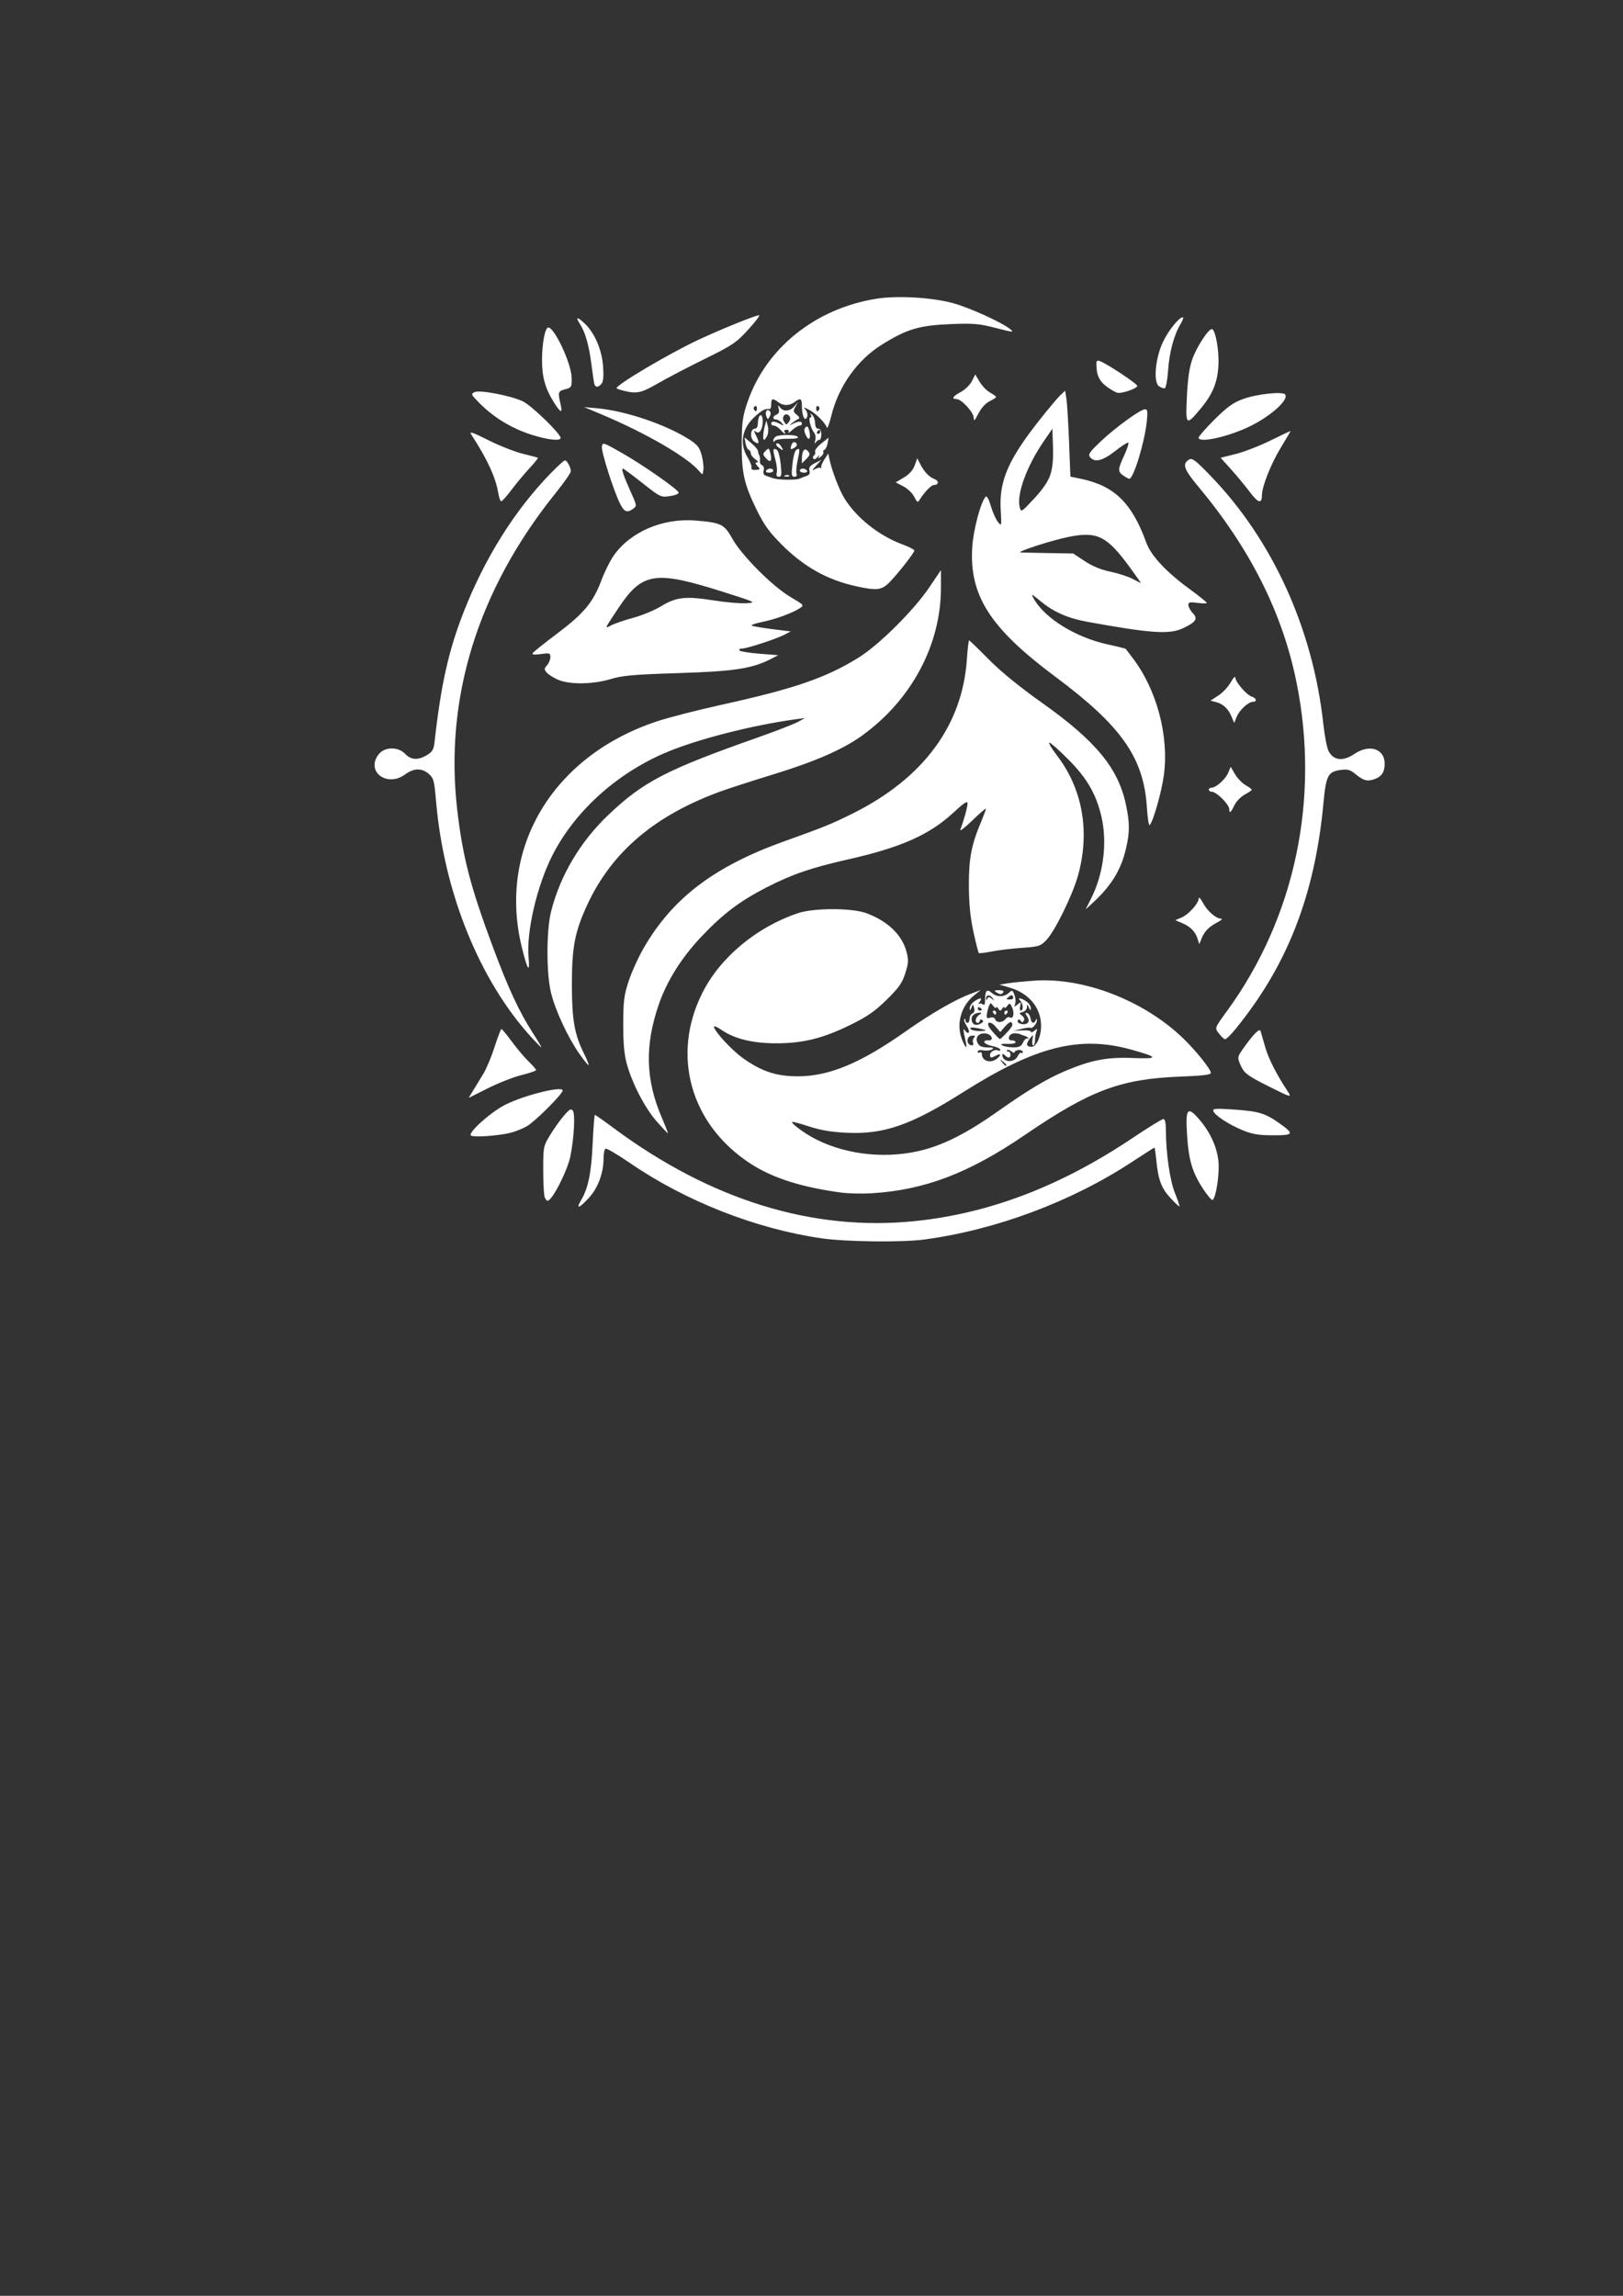 <?xml version="1.0" encoding="UTF-8" standalone="no"?>
<!-- Created with Inkscape (http://www.inkscape.org/) -->

<svg
   width="210mm"
   height="297mm"
   viewBox="0 0 210 297"
   version="1.1"
   id="svg313"
   xml:space="preserve"
   inkscape:version="1.2.2 (732a01da63, 2022-12-09)"
   sodipodi:docname="logo-blck.svg"
   xmlns:inkscape="http://www.inkscape.org/namespaces/inkscape"
   xmlns:sodipodi="http://sodipodi.sourceforge.net/DTD/sodipodi-0.dtd"
   xmlns="http://www.w3.org/2000/svg"
   xmlns:svg="http://www.w3.org/2000/svg"><rect x="0" y="0" width="210" height="297" fill="#333333" stroke="none"/><sodipodi:namedview
     id="namedview315"
     pagecolor="#ffffff"
     bordercolor="#999999"
     borderopacity="1"
     inkscape:showpageshadow="0"
     inkscape:pageopacity="0"
     inkscape:pagecheckerboard="0"
     inkscape:deskcolor="#d1d1d1"
     inkscape:document-units="mm"
     showgrid="false"
     inkscape:zoom="0.73851712"
     inkscape:cx="429.91556"
     inkscape:cy="561.25984"
     inkscape:window-width="1350"
     inkscape:window-height="1032"
     inkscape:window-x="208"
     inkscape:window-y="0"
     inkscape:window-maximized="0"
     inkscape:current-layer="layer1" /><defs
     id="defs310" /><g
     inkscape:label="Layer 1"
     inkscape:groupmode="layer"
     id="layer1"><path
       style="fill:#ffffff;stroke-width:0.265"
       d="m 106.32,160.2 c -8.537,-1.235 -17.615,-4.805 -24.849,-9.772 -1.584,-1.088 -2.992,-1.909 -3.129,-1.824 -0.137,0.085 -0.249,0.661 -0.249,1.281 0,1.869 -0.725,3.806 -1.903,5.085 -1.29,1.399 -1.72,1.508 -0.976,0.246 0.905,-1.534 1.306,-3.533 1.474,-7.349 0.088,-2.001 0.218,-3.638 0.289,-3.638 0.071,0 1.154,0.761 2.408,1.692 12.55,9.314 25.76,13.4 38.962,12.051 9.636,-0.985 18.849,-4.495 28.152,-10.725 2.044,-1.369 3.86,-2.489 4.035,-2.489 0.211,0 0.32,0.514 0.323,1.521 0.009,2.949 0.52,6.456 1.178,8.085 0.358,0.887 0.614,1.651 0.567,1.697 -0.046,0.046 -0.569,-0.441 -1.161,-1.084 -1.176,-1.276 -1.574,-2.336 -1.824,-4.862 -0.09,-0.909 -0.199,-1.654 -0.243,-1.654 -0.043,0 -1.366,0.844 -2.938,1.875 -7.844,5.143 -17.636,8.793 -26.889,10.021 -2.865,0.38 -10.102,0.294 -13.227,-0.158 z m -35.842,-5.322 c -0.105,-0.255 -0.19,-1.837 -0.19,-3.517 0,-2.998 0.016,-3.08 0.889,-4.52 0.489,-0.807 1.29,-1.933 1.779,-2.503 0.746,-0.868 0.936,-0.972 1.172,-0.639 0.312,0.44 0.151,3.446 -0.312,5.821 -0.371,1.903 -2.37,5.821 -2.971,5.821 -0.098,0 -0.263,-0.208 -0.368,-0.463 z m 85.137,-1.157 c -1.367,-2.115 -1.825,-3.696 -2.028,-7.006 -0.204,-3.324 0.062,-3.655 1.554,-1.937 1.446,1.664 2.348,3.643 2.519,5.519 0.145,1.596 -0.326,4.667 -0.756,4.933 -0.123,0.076 -0.703,-0.603 -1.289,-1.51 z m -46.831,0.551 c -5.095,-0.694 -8.792,-1.872 -11.63,-3.707 -7.802,-5.042 -10.349,-14.031 -6.271,-22.128 2.31,-4.587 6.984,-8.486 12.345,-10.299 2.067,-0.699 7.004,-0.699 8.885,-5.3e-4 2.752,1.022 4.6,2.799 5.177,4.98 0.285,1.078 0.265,1.452 -0.152,2.778 -0.398,1.268 -0.813,1.859 -2.401,3.424 -1.527,1.505 -2.48,2.168 -4.664,3.245 -3.574,1.762 -6.148,2.404 -9.638,2.404 -3.037,0 -5.378,-0.571 -7.063,-1.722 -0.546,-0.373 -0.992,-0.57 -0.992,-0.438 0,0.565 2.301,3.058 3.798,4.116 2.412,1.704 4.318,2.325 7.104,2.314 4.044,-0.017 8.115,-1.723 13.969,-5.857 3.085,-2.178 6.269,-4.026 8.202,-4.759 l 1.455,-0.552 -0.867,0.696 c -1.734,1.392 -2.368,3.804 -1.528,5.814 0.502,1.201 0.677,1.168 0.389,-0.075 -0.298,-1.283 -0.295,-1.616 0.011,-1.132 0.135,0.214 0.328,0.307 0.429,0.207 0.1,-0.1 -0.022,-0.494 -0.271,-0.875 -0.25,-0.381 -0.385,-0.762 -0.3,-0.846 0.084,-0.084 0.153,-0.015 0.153,0.155 0,0.17 0.119,0.309 0.265,0.309 0.146,0 0.265,-0.242 0.265,-0.537 0,-0.296 0.165,-0.601 0.368,-0.679 0.227,-0.087 0.311,-0.357 0.22,-0.705 -0.142,-0.543 -0.155,-0.545 -0.349,-0.049 -0.167,0.425 -0.205,0.437 -0.22,0.067 -0.01,-0.246 0.246,-0.633 0.569,-0.86 0.784,-0.549 1.149,-0.523 0.71,0.051 -0.195,0.255 -0.25,0.375 -0.123,0.267 0.127,-0.108 0.367,-0.083 0.534,0.055 0.216,0.18 0.302,-0.006 0.302,-0.655 0,-1.152 0.241,-1.387 0.853,-0.834 0.618,0.559 1.589,0.563 2.202,0.008 0.446,-0.404 0.494,-0.387 0.741,0.262 0.145,0.382 0.185,0.903 0.089,1.159 -0.158,0.422 -0.129,0.428 0.318,0.068 0.455,-0.367 0.481,-0.352 0.339,0.198 -0.084,0.327 -0.045,0.595 0.086,0.595 0.349,0 0.294,-0.899 -0.078,-1.27 -0.457,-0.457 0.095,-0.391 0.788,0.094 0.323,0.227 0.58,0.613 0.569,0.86 -0.015,0.366 -0.06,0.351 -0.246,-0.081 -0.208,-0.483 -0.229,-0.487 -0.246,-0.041 -0.01,0.268 -0.259,0.551 -0.554,0.628 -0.491,0.128 -0.499,0.167 -0.092,0.464 0.265,0.194 0.361,0.458 0.238,0.657 -0.16,0.259 -0.25,0.262 -0.404,0.012 -0.131,-0.212 -0.256,-0.228 -0.368,-0.047 -0.241,0.389 0.889,0.69 1.248,0.332 0.22,-0.22 0.208,-0.441 -0.047,-0.849 -0.284,-0.455 -0.283,-0.531 0.007,-0.436 0.193,0.064 0.389,0.374 0.435,0.69 0.093,0.631 0.456,0.764 0.666,0.244 0.102,-0.252 0.138,-0.248 0.154,0.019 0.023,0.39 -0.64,1.15 -0.834,0.957 -0.068,-0.068 -0.588,-0.007 -1.156,0.136 l -1.032,0.259 1.124,-0.064 c 0.618,-0.035 1.124,0.043 1.124,0.174 0,0.131 0.201,0.074 0.446,-0.125 0.393,-0.32 0.425,-0.305 0.265,0.122 -0.1,0.267 -0.182,0.773 -0.182,1.124 0,0.352 -0.103,0.64 -0.228,0.64 -0.125,0 -0.171,-0.327 -0.102,-0.728 0.122,-0.705 0.113,-0.711 -0.293,-0.198 -0.573,0.724 -0.538,1.07 0.113,1.119 0.675,0.051 1.306,-1.293 1.297,-2.765 -0.013,-2.295 -1.584,-4.181 -4.082,-4.903 l -1.31,-0.379 1.109,-0.177 c 0.61,-0.098 2.152,-0.249 3.426,-0.337 6.409,-0.442 14.181,2.576 19.261,7.478 1.618,1.561 3.562,3.988 3.562,4.447 0,0.248 -1.011,0.373 -3.903,0.484 -7.771,0.297 -11.665,1.754 -20.127,7.53 -7.292,4.978 -13.01,7.153 -19.891,7.567 -1.237,0.074 -3.023,0.03 -3.969,-0.099 z m 10.878,-5.565 c 2.731,-0.747 5.676,-2.274 9.231,-4.786 4.104,-2.899 6.534,-4.358 8.973,-5.387 3.345,-1.411 5.401,-1.8 8.774,-1.661 3.331,0.137 3.269,-0.109 -0.277,-1.091 -6.693,-1.855 -12.364,-0.421 -21.703,5.486 -6.739,4.263 -10.27,5.499 -15.067,5.276 -2.007,-0.093 -3.385,-0.323 -4.898,-0.815 -1.158,-0.377 -2.145,-0.645 -2.194,-0.596 -0.187,0.187 1.667,1.543 3.096,2.265 4.126,2.083 9.435,2.577 14.066,1.31 z m 10.554,-10.928 c 0,-0.055 -0.208,-0.263 -0.463,-0.463 -0.42,-0.329 -0.429,-0.32 -0.1,0.1 0.346,0.441 0.563,0.581 0.563,0.363 z m -1.257,-0.798 c 0.623,-0.473 0.59,-0.776 -0.049,-0.435 -0.676,0.362 -0.811,0.346 -0.811,-0.095 0,-0.414 0.713,-0.771 1.082,-0.543 0.132,0.082 0.241,0.03 0.241,-0.116 0,-0.146 -0.482,-0.361 -1.072,-0.479 -1.045,-0.209 -1.384,-0.765 -0.439,-0.721 0.754,0.035 0.41,-0.805 -0.367,-0.895 -0.913,-0.106 -1.434,0.521 -1.042,1.253 0.214,0.4 0.556,0.547 1.275,0.55 0.725,0.003 0.879,0.07 0.586,0.256 -0.218,0.139 -0.724,0.195 -1.124,0.124 -0.421,-0.074 -0.728,-0.008 -0.728,0.157 0,0.156 0.119,0.21 0.265,0.12 0.146,-0.09 0.265,-0.002 0.265,0.196 0,0.902 1.087,1.257 1.918,0.626 z m 2.729,-0.358 c 0.162,-0.327 0.373,-0.515 0.47,-0.419 0.096,0.096 0.175,0.043 0.175,-0.117 0,-0.161 -0.238,-0.274 -0.529,-0.252 -0.291,0.022 -0.529,0.148 -0.529,0.281 0,0.132 -0.181,0.09 -0.403,-0.094 -0.222,-0.184 -0.48,-0.258 -0.573,-0.165 -0.093,0.093 -0.031,0.17 0.139,0.17 0.17,0 0.309,0.179 0.309,0.397 0,0.478 -0.309,0.511 -0.741,0.079 -0.176,-0.176 -0.318,-0.2 -0.318,-0.053 0,0.988 1.531,1.12 2.001,0.174 z m 0.689,-1.779 c 0.164,-0.359 0.429,-0.578 0.59,-0.487 0.166,0.095 0.197,0.062 0.072,-0.074 -0.121,-0.132 -0.3,-0.251 -0.397,-0.264 -0.097,-0.013 -0.378,-0.112 -0.624,-0.221 -0.246,-0.109 -0.662,-0.157 -0.923,-0.106 -0.639,0.123 -0.784,0.931 -0.162,0.901 0.261,-0.012 0.474,0.097 0.474,0.242 0,0.146 -0.476,0.239 -1.058,0.208 -0.754,-0.04 -0.944,0.016 -0.661,0.194 0.218,0.138 0.846,0.253 1.395,0.255 0.806,0.003 1.055,-0.121 1.295,-0.649 z m -6.478,0.024 c -0.077,-0.201 -0.012,-0.492 0.143,-0.648 0.201,-0.201 0.119,-0.271 -0.285,-0.241 -0.784,0.059 -0.753,1.253 0.033,1.253 0.137,0 0.186,-0.164 0.109,-0.365 z m 4.343,-1.251 c 0.79,-0.846 0.892,-1.082 0.596,-1.378 -0.094,-0.094 -0.452,0.154 -0.794,0.551 l -0.622,0.723 -0.638,-0.741 c -0.608,-0.707 -1.231,-0.59 -0.777,0.146 0.237,0.385 1.239,1.481 1.375,1.505 0.051,0.009 0.438,-0.354 0.86,-0.806 z m -2.694,-0.334 c -0.061,-0.053 -0.568,-0.18 -1.128,-0.281 -0.693,-0.125 -0.963,-0.095 -0.844,0.097 0.096,0.155 0.603,0.281 1.128,0.281 0.525,0 0.905,-0.044 0.844,-0.097 z m -0.545,-0.932 c 0.25,-0.159 0.27,-0.282 0.066,-0.408 -0.161,-0.1 -0.293,-0.055 -0.293,0.099 0,0.154 -0.119,0.28 -0.265,0.28 -0.44,0 -0.297,-0.749 0.198,-1.037 0.255,-0.148 0.324,-0.273 0.154,-0.278 -0.634,-0.017 -1.146,0.327 -1.146,0.77 0,0.788 0.556,1.036 1.285,0.574 z m 3.107,-0.532 c 0.16,-0.204 0.415,-0.294 0.568,-0.2 0.432,0.267 0.615,-0.555 0.285,-1.279 -0.276,-0.605 -0.324,-0.62 -0.646,-0.195 -0.191,0.252 -0.354,0.339 -0.361,0.194 -0.007,-0.146 -0.13,-0.086 -0.273,0.132 -0.232,0.353 -0.289,0.353 -0.521,0 -0.143,-0.218 -0.266,-0.278 -0.273,-0.132 -0.007,0.146 -0.173,0.053 -0.37,-0.206 -0.342,-0.451 -0.365,-0.451 -0.552,0 -0.107,0.259 -0.23,0.744 -0.274,1.077 -0.064,0.492 0.017,0.576 0.429,0.445 0.318,-0.101 0.563,-0.018 0.655,0.222 0.182,0.474 0.941,0.442 1.332,-0.056 z m -1.613,-0.819 c -0.09,-0.146 -0.037,-0.265 0.117,-0.265 0.154,0 0.28,0.119 0.28,0.265 0,0.146 -0.052,0.265 -0.117,0.265 -0.064,0 -0.19,-0.119 -0.28,-0.265 z m 1.455,0 c 0,-0.146 0.126,-0.265 0.28,-0.265 0.154,0 0.207,0.119 0.117,0.265 -0.09,0.146 -0.216,0.265 -0.28,0.265 -0.064,0 -0.117,-0.119 -0.117,-0.265 z m -2.91,-0.381 c 0,-0.064 -0.119,-0.19 -0.265,-0.28 -0.146,-0.09 -0.265,-0.037 -0.265,0.117 0,0.154 0.119,0.28 0.265,0.28 0.146,0 0.265,-0.052 0.265,-0.117 z m 1.282,-1.416 c 0.39,0.305 0.398,0.292 0.077,-0.118 -0.377,-0.481 -0.845,-0.397 -0.809,0.145 0.014,0.216 0.064,0.208 0.158,-0.027 0.112,-0.279 0.217,-0.279 0.574,0 z m 2.758,-0.251 c -0.101,-0.264 -0.22,-0.275 -0.499,-0.043 -0.465,0.386 -0.463,0.39 0.133,0.39 0.303,0 0.447,-0.136 0.366,-0.347 z m -70.143,17.949 c -0.487,-0.301 2.549,-3.033 4.422,-3.979 2.479,-1.252 7.441,-2.484 7.441,-1.848 0,0.447 -3.541,3.986 -4.612,4.61 -0.592,0.345 -1.612,0.747 -2.267,0.893 -1.7,0.38 -4.589,0.568 -4.984,0.324 z m 99.837,-0.691 c -1.786,-0.734 -3.6,-1.925 -3.785,-2.486 -0.103,-0.312 0.307,-0.344 2.493,-0.199 3.309,0.221 4.174,0.468 5.924,1.696 2.11,1.48 2.035,1.655 -0.707,1.647 -1.868,-0.005 -2.656,-0.137 -3.925,-0.658 z m -75.778,-1.104 c -1.522,-1.708 -3.212,-4.954 -3.9,-7.492 -0.337,-1.243 -0.463,-2.673 -0.456,-5.159 0.009,-2.986 0.103,-3.719 0.708,-5.556 0.383,-1.164 1.266,-3.099 1.962,-4.3 3.729,-6.439 9.147,-10.539 18.198,-13.775 5.087,-1.819 6.214,-2.278 8.934,-3.642 9.047,-4.536 14.084,-11.37 14.66,-19.889 0.091,-1.346 0.219,-2.447 0.285,-2.447 0.066,0 1.209,1.102 2.54,2.449 1.591,1.609 3.946,3.531 6.871,5.606 7.023,4.983 9.9,8.48 10.896,13.244 0.491,2.348 0.488,3.545 -0.011,5.664 -0.653,2.769 -1.909,4.804 -4.344,7.036 l -0.866,0.794 0.709,-1.414 c 1.609,-3.21 2.113,-7.256 1.323,-10.61 -0.686,-2.909 -1.865,-4.944 -4.262,-7.356 -1.193,-1.201 -2.3,-2.183 -2.46,-2.183 -0.16,0 0.279,0.744 0.975,1.654 3.331,4.352 4.299,9.878 2.722,15.544 -0.697,2.505 -2.975,7.157 -4.067,8.305 -0.788,0.828 -0.958,0.883 -3.213,1.041 -1.31,0.092 -3.069,0.306 -3.909,0.475 -0.84,0.17 -1.583,0.253 -1.65,0.186 -0.067,-0.067 -0.379,-1.305 -0.693,-2.75 -0.405,-1.865 -0.575,-3.587 -0.586,-5.935 -0.017,-3.517 0.321,-5.291 1.57,-8.26 0.35,-0.833 0.637,-1.603 0.637,-1.713 0,-0.109 -0.791,0.572 -1.757,1.513 -0.966,0.942 -1.666,1.474 -1.556,1.183 0.477,-1.255 0.931,-2.901 0.931,-3.374 0,-0.392 -0.436,-0.109 -1.853,1.204 -3.073,2.845 -6.763,4.483 -13.558,6.018 -4.78,1.08 -7.246,1.922 -10.518,3.592 -3.501,1.787 -5.688,3.435 -8.498,6.403 -2.593,2.739 -4.48,5.747 -5.537,8.828 -1.812,5.281 -1.692,9.698 0.397,14.571 0.483,1.128 0.842,2.051 0.797,2.051 -0.045,0 -0.685,-0.677 -1.422,-1.504 z m -23.783,-4.025 c 0.318,-0.524 0.907,-1.489 1.31,-2.144 0.402,-0.655 1.064,-2.23 1.47,-3.499 0.406,-1.27 0.804,-2.312 0.885,-2.315 0.081,-0.003 0.696,0.738 1.367,1.647 0.671,0.909 1.646,2.064 2.168,2.565 0.521,0.501 0.948,0.995 0.948,1.096 0,0.101 -0.84,0.39 -1.868,0.642 -1.027,0.252 -2.991,1.021 -4.363,1.709 l -2.495,1.252 z m 102.96,-0.532 c -2.857,-1.433 -3.228,-1.722 -3.72,-2.898 -0.348,-0.831 -0.328,-0.952 0.296,-1.852 1.343,-1.936 2.223,-2.839 2.354,-2.418 0.068,0.218 0.338,1.15 0.599,2.071 0.423,1.49 1.444,3.506 2.87,5.668 0.605,0.917 0.532,0.899 -2.4,-0.571 z m -89.233,-4.255 c -1.462,-2.084 -3.074,-5.554 -3.641,-7.836 -0.617,-2.484 -0.619,-8.035 -0.004,-10.51 1.158,-4.659 3.797,-9.102 7.477,-12.585 4.509,-4.268 7.452,-5.788 19.294,-9.965 2.327,-0.821 4.649,-1.722 5.159,-2.002 l 0.928,-0.51 -1.191,0.162 c -5.771,0.787 -13.038,2.665 -17.033,4.401 -6.288,2.733 -11.585,7.565 -14.445,13.178 -1.992,3.91 -3.393,9.884 -3.096,13.198 0.198,2.209 -0.151,1.684 -0.884,-1.329 -3.113,-12.8 4.015,-24.704 17.466,-29.167 1.528,-0.507 5.278,-1.472 8.334,-2.144 9.446,-2.078 13.557,-3.49 17.78,-6.108 2.633,-1.632 7.155,-6.124 9.157,-9.096 l 1.505,-2.235 v 2.283 c 0,7.392 -3.807,14.52 -10.226,19.145 -2.46,1.773 -6.056,3.345 -11.403,4.985 -2.655,0.815 -5.688,1.792 -6.74,2.171 -8.62,3.109 -14.221,7.855 -17.405,14.746 -1.603,3.469 -1.984,5.465 -1.978,10.35 0.005,4.571 0.338,6.418 1.612,8.966 0.356,0.711 0.602,1.338 0.548,1.392 -0.054,0.054 -0.602,-0.617 -1.216,-1.493 z m -6.058,-1.962 c -6.797,-7.374 -11.45,-18.838 -12.466,-30.714 -0.227,-2.658 -0.309,-2.96 -0.943,-3.506 -0.905,-0.778 -1.934,-0.756 -3.046,0.064 -2.366,1.746 -5.166,-0.391 -3.42,-2.61 0.765,-0.973 2.523,-0.991 3.42,-0.036 0.748,0.796 1.681,0.844 2.826,0.146 0.687,-0.419 0.865,-0.723 0.968,-1.653 0.824,-7.418 1.812,-11.845 3.749,-16.798 2.75,-7.033 6.626,-13.214 11.293,-18.01 0.885,-0.91 1.708,-1.654 1.829,-1.654 0.276,0 0.767,0.898 0.767,1.401 0,0.208 -0.899,1.496 -1.998,2.862 -10.043,12.486 -14.389,26.514 -12.697,40.983 0.711,6.076 1.691,9.856 4.543,17.527 2.076,5.582 3.438,8.514 5.284,11.377 0.634,0.982 1.11,1.786 1.059,1.786 -0.051,0 -0.577,-0.525 -1.169,-1.167 z m 88.872,-0.584 c -0.614,-0.781 -0.649,-0.682 1.045,-3.012 8.762,-12.05 12.001,-27.403 8.957,-42.455 -1.82,-8.998 -5.99,-17.295 -12.772,-25.411 -1.811,-2.167 -2.043,-2.862 -1.142,-3.413 0.41,-0.25 0.804,0.046 2.781,2.09 8.033,8.303 13.258,19.798 14.602,32.13 0.166,1.519 0.467,3.082 0.669,3.474 0.643,1.244 1.877,1.384 3.355,0.38 1.932,-1.313 3.912,-0.672 3.912,1.267 0,1.075 -0.399,1.679 -1.325,2.001 -0.938,0.327 -1.424,0.192 -2.499,-0.695 -0.631,-0.52 -0.981,-0.617 -1.825,-0.504 -1.705,0.229 -1.936,0.675 -2.286,4.413 -1.005,10.733 -4.07,19.288 -9.617,26.842 -1.691,2.303 -2.806,3.585 -3.117,3.585 -0.108,0 -0.441,-0.312 -0.741,-0.693 z m -28.862,-5.393 c -0.308,-0.199 -0.231,-0.257 0.346,-0.261 0.429,-0.002 0.674,0.108 0.58,0.261 -0.203,0.329 -0.418,0.329 -0.926,0 z m 26.073,-6.879 c -0.295,-0.945 -0.932,-1.602 -1.985,-2.048 l -0.916,-0.387 0.797,-0.335 c 0.919,-0.386 2.22,-1.827 2.237,-2.476 0.006,-0.246 0.239,-0.012 0.523,0.526 0.567,1.073 1.687,2.069 2.345,2.085 0.25,0.006 0.098,0.185 -0.366,0.43 -1.16,0.613 -1.729,1.174 -2.099,2.071 l -0.329,0.796 z m -6.568,-16.986 c -0.402,-6.454 -3.268,-10.554 -11.847,-16.943 -8.423,-6.273 -11.126,-10.471 -10.759,-16.706 0.134,-2.271 1.115,-5.957 1.755,-6.598 0.137,-0.137 0.411,0.372 0.656,1.215 0.232,0.798 0.642,1.722 0.911,2.055 0.484,0.598 0.488,0.581 0.366,-1.533 -0.219,-3.777 0.967,-6.518 5.051,-11.68 1.137,-1.437 2.341,-2.87 2.676,-3.185 l 0.61,-0.573 0.163,1.019 c 0.09,0.56 0.243,3.062 0.341,5.558 l 0.178,4.54 1.365,0.283 c 4.321,0.897 6.592,3.118 8.462,8.274 0.598,1.65 2.536,3.739 5.459,5.884 1.298,0.952 2.359,1.804 2.359,1.893 0,0.089 -0.536,0.088 -1.191,-0.002 -1,-0.137 -1.191,-0.093 -1.191,0.278 0,0.242 0.256,0.713 0.568,1.046 0.694,0.739 0.451,1.129 -1.202,1.93 -1.775,0.859 -4.107,0.708 -12.451,-0.807 -2.44,-0.443 -4.291,-1.243 -5.889,-2.544 -1.435,-1.169 -1.454,-1.176 -0.968,-0.341 1.449,2.489 5.415,4.917 9.488,5.807 1.264,0.276 2.325,0.542 2.357,0.59 0.032,0.048 0.423,0.564 0.868,1.146 3.137,4.102 4.735,10.072 4.06,15.168 -0.286,2.157 -1.377,6.006 -1.835,6.475 -0.114,0.116 -0.276,-0.896 -0.36,-2.249 z m -2.108,-30.96 c -3.043,-4.178 -4.285,-4.816 -7.953,-4.088 -2.23,0.443 -6.978,1.977 -6.269,2.026 0.218,0.015 1.836,0.051 3.595,0.081 l 3.198,0.053 1.485,0.986 c 0.992,0.658 2.096,1.113 3.324,1.369 1.012,0.211 2.298,0.625 2.858,0.921 0.56,0.295 1.048,0.542 1.085,0.549 0.037,0.006 -0.558,-0.847 -1.323,-1.897 z M 135.898,61.434 c 0.295,-0.888 0.402,-1.999 0.348,-3.627 l -0.077,-2.347 -1.139,1.66 c -2.173,3.168 -3.513,6.843 -3.092,8.482 0.179,0.698 0.2,0.686 1.858,-1.091 1.127,-1.208 1.816,-2.217 2.102,-3.077 z m 23.158,43.213 c 0,-0.233 -0.405,-0.828 -0.9,-1.323 -0.495,-0.495 -1.09,-0.9 -1.323,-0.9 -0.233,0 -0.423,-0.119 -0.423,-0.265 0,-0.146 0.163,-0.265 0.361,-0.265 0.583,0 1.791,-1.082 2.143,-1.92 l 0.325,-0.774 0.567,0.961 c 0.312,0.528 0.924,1.164 1.362,1.413 0.437,0.249 0.795,0.514 0.796,0.59 7.9e-4,0.076 -0.409,0.359 -0.91,0.629 -0.502,0.27 -1.103,0.893 -1.335,1.383 -0.464,0.978 -0.663,1.118 -0.663,0.469 z m 0.293,-11.942 c -0.422,-1.018 -1.075,-1.629 -2.007,-1.878 l -0.712,-0.19 1.007,-0.654 c 0.554,-0.36 1.277,-1.13 1.606,-1.712 0.336,-0.595 0.6,-0.86 0.602,-0.605 0.006,0.574 1.458,2.246 2.137,2.462 0.586,0.186 0.695,0.656 0.152,0.656 -0.597,0 -1.754,1.059 -2.11,1.93 l -0.333,0.817 z m -87.209,-4.796 c -0.582,-0.265 -1.224,-0.681 -1.426,-0.925 -0.316,-0.381 -0.306,-0.511 0.066,-0.923 0.238,-0.263 0.433,-0.735 0.433,-1.048 0,-0.525 -0.095,-0.556 -1.232,-0.401 -0.86,0.118 -1.178,0.082 -1.053,-0.12 0.098,-0.159 1.534,-1.307 3.191,-2.552 3.425,-2.573 4.641,-4.039 5.696,-6.867 0.396,-1.061 1.093,-2.472 1.551,-3.137 2.146,-3.119 6.362,-4.941 10.632,-4.594 3.316,0.269 3.707,0.462 4.758,2.344 1.216,2.177 5.174,6.149 7.509,7.534 1.812,1.075 1.814,1.078 1.191,1.481 -0.957,0.619 -3.101,1.401 -4.813,1.755 -0.848,0.175 -1.477,0.385 -1.396,0.465 0.08,0.08 1.251,0.286 2.601,0.456 l 2.455,0.31 -0.794,0.419 c -1.025,0.541 -4.867,1.797 -5.498,1.797 -0.267,0 -0.42,0.106 -0.34,0.236 0.08,0.13 1.243,0.323 2.584,0.429 l 2.438,0.193 -0.998,0.512 c -2.389,1.226 -4.725,1.579 -11.943,1.805 -5.789,0.182 -7.172,0.304 -8.726,0.769 -2.369,0.71 -5.399,0.736 -6.885,0.06 z m 9.831,-7.998 c 1.141,-0.311 2.755,-0.982 3.586,-1.493 1.923,-1.18 3.175,-1.318 6.762,-0.747 1.562,0.249 3.462,0.413 4.222,0.366 1.367,-0.086 1.332,-0.102 -3.055,-1.492 -8.775,-2.78 -10.401,-2.516 -13.52,2.194 -1.827,2.759 -1.769,2.616 -0.868,2.15 0.439,-0.227 1.732,-0.667 2.873,-0.978 z m 28.798,-4.072 c -3.76,-0.828 -6.792,-2.533 -9.678,-5.442 -1.597,-1.61 -2.252,-2.528 -3.218,-4.51 -1.603,-3.289 -1.925,-4.743 -1.9,-8.574 0.018,-2.735 0.121,-3.468 0.745,-5.292 2.387,-6.976 8.766,-12.099 16.648,-13.371 2.672,-0.431 7.065,-0.19 9.839,0.539 2.117,0.557 6.328,2.458 7.502,3.387 0.564,0.446 0.388,0.433 -1.852,-0.144 -2.172,-0.559 -2.88,-0.621 -5.782,-0.506 -4.127,0.164 -5.689,0.625 -8.928,2.634 -3.234,2.006 -5.648,5.407 -6.599,9.296 -0.247,1.009 -0.5,1.664 -0.564,1.455 -0.182,-0.597 -1.427,-1.841 -2.298,-2.296 -0.734,-0.383 -0.766,-0.381 -0.433,0.02 0.198,0.239 0.281,0.641 0.184,0.893 -0.268,0.698 -0.668,-0.081 -0.673,-1.312 -0.004,-1.085 -0.17,-1.191 -0.946,-0.604 -0.662,0.5 -1.469,0.507 -2.117,0.017 -0.727,-0.55 -0.91,-0.498 -0.91,0.256 0,0.364 -0.089,0.647 -0.198,0.63 -0.539,-0.085 -0.921,0.101 -1.816,0.887 -1.762,1.547 -2.154,3.532 -1.055,5.348 0.348,0.574 0.577,1.187 0.51,1.362 -0.077,0.201 0.121,0.304 0.538,0.279 0.612,-0.036 0.629,-0.073 0.242,-0.502 -0.332,-0.367 -0.343,-0.463 -0.054,-0.463 0.214,0 0.121,-0.17 -0.224,-0.412 -0.323,-0.227 -0.588,-0.574 -0.588,-0.772 0,-0.198 -0.122,-0.4 -0.27,-0.45 -0.149,-0.05 -0.332,-0.431 -0.408,-0.849 l -0.138,-0.759 0.871,0.734 c 0.479,0.404 0.874,0.865 0.878,1.025 0.004,0.16 0.078,0.41 0.164,0.556 0.086,0.146 0.125,0.465 0.085,0.709 -0.04,0.245 0.086,0.505 0.278,0.579 0.205,0.079 0.292,0.359 0.208,0.677 -0.093,0.356 0.005,0.589 0.285,0.678 0.235,0.075 0.635,0.215 0.89,0.311 0.649,0.246 3.028,0.283 3.506,0.053 0.218,-0.105 0.619,-0.26 0.89,-0.345 0.338,-0.106 0.449,-0.322 0.354,-0.686 -0.105,-0.4 0.067,-0.636 0.698,-0.956 l 0.837,-0.425 -0.661,0.731 c -0.609,0.673 -0.616,0.707 -0.087,0.433 0.316,-0.164 0.624,-0.21 0.684,-0.102 0.061,0.108 0.081,0.065 0.044,-0.097 -0.036,-0.161 0.154,-0.629 0.423,-1.039 l 0.49,-0.746 0.167,0.775 c 0.317,1.472 1.268,3.953 1.92,5.007 1.553,2.515 4.442,4.82 7.451,5.946 0.885,0.331 1.609,0.695 1.609,0.81 0,0.276 -1.946,2.777 -3.133,4.026 -1.067,1.122 -1.666,1.204 -4.407,0.601 z m -12.832,-23.04 c 0,-0.227 -0.121,-0.338 -0.269,-0.246 -0.148,0.091 -0.2,0.277 -0.117,0.412 0.227,0.367 0.386,0.299 0.386,-0.166 z m 8.058,0.166 c 0.084,-0.135 0.031,-0.321 -0.117,-0.412 -0.148,-0.091 -0.269,0.019 -0.269,0.246 0,0.465 0.159,0.533 0.386,0.166 z M 80.239,65.176 c -0.815,-1.597 -2.445,-6.701 -2.358,-7.382 0.078,-0.607 0.136,-0.589 2.535,0.771 2.683,1.522 7.245,4.697 7.395,5.148 0.052,0.157 -0.44,0.363 -1.112,0.464 -1.191,0.179 -1.236,0.157 -3.576,-1.688 -1.303,-1.028 -2.44,-1.869 -2.527,-1.869 -0.234,0 0.094,0.972 1.015,3.007 0.796,1.759 0.806,1.828 0.321,2.183 -0.787,0.575 -1.144,0.441 -1.693,-0.634 z m 38.056,-0.902 c -0.226,-0.461 -0.859,-1.071 -1.406,-1.355 l -0.995,-0.516 1.061,-0.633 c 0.697,-0.416 1.176,-0.95 1.396,-1.559 l 0.335,-0.926 0.375,0.734 c 0.531,1.041 1.139,1.684 1.846,1.954 0.624,0.239 0.573,0.764 -0.074,0.764 -0.334,0 -1.254,0.963 -1.86,1.946 -0.226,0.366 -0.325,0.306 -0.676,-0.409 z m 43.41,-0.637 c -0.627,-0.83 -1.732,-2.163 -2.456,-2.963 l -1.317,-1.454 1.951,-0.486 c 1.073,-0.267 3.112,-1.059 4.53,-1.759 1.419,-0.7 2.58,-1.246 2.58,-1.213 0,0.033 -0.598,1.045 -1.329,2.248 -1.211,1.994 -2.369,4.92 -2.379,6.012 -0.011,1.205 -0.463,1.094 -1.58,-0.385 z m -97.244,0.093 c -0.326,-1.979 -1.454,-4.413 -3.482,-7.512 -0.299,-0.456 0.134,-0.314 2.221,0.732 1.425,0.714 3.425,1.502 4.443,1.75 1.019,0.248 1.9,0.482 1.958,0.521 0.058,0.038 -0.423,0.637 -1.069,1.33 -0.646,0.693 -1.691,1.945 -2.321,2.782 -0.63,0.837 -1.24,1.521 -1.355,1.521 -0.115,0 -0.293,-0.506 -0.395,-1.124 z M 145.356,61.531 c -0.748,-0.524 -0.738,-0.783 0.101,-2.616 0.379,-0.827 0.624,-1.569 0.544,-1.649 -0.08,-0.08 -0.843,0.404 -1.697,1.075 -1.629,1.28 -2.65,1.533 -3.253,0.807 -0.294,-0.354 -0.103,-0.64 1.334,-2.008 1.904,-1.812 5.181,-4.194 5.77,-4.194 0.323,0 0.363,0.287 0.225,1.608 -0.282,2.695 -1.719,7.388 -2.262,7.388 -0.095,0 -0.438,-0.185 -0.761,-0.412 z m -44.848,-0.388 c 0.077,-0.295 -0.01,-1.072 -0.194,-1.727 -0.355,-1.267 -0.309,-1.533 0.209,-1.213 0.177,0.109 0.399,0.936 0.493,1.838 0.144,1.377 0.106,1.639 -0.239,1.639 -0.281,0 -0.366,-0.168 -0.27,-0.536 z m 1.084,0.355 c 0.191,-0.076 0.419,-0.067 0.507,0.021 0.088,0.088 -0.068,0.15 -0.347,0.139 -0.308,-0.013 -0.371,-0.075 -0.16,-0.16 z m 0.939,-1.458 c 0.094,-0.901 0.316,-1.728 0.493,-1.838 0.486,-0.3 0.506,-0.158 0.186,1.332 -0.162,0.755 -0.228,1.546 -0.146,1.758 0.092,0.24 -0.013,0.386 -0.278,0.386 -0.365,0 -0.401,-0.237 -0.255,-1.639 z m -12.002,0.975 c -1.47,-1.806 -6.885,-4.964 -12.7,-7.406 l -2.249,-0.944 1.72,0.157 c 3.628,0.332 8.784,2.069 11.797,3.975 1.12,0.708 1.401,1.049 1.676,2.028 0.181,0.647 0.29,1.514 0.241,1.927 -0.083,0.71 -0.109,0.724 -0.485,0.263 z m 8.599,-0.13 c 0.09,-0.146 0.335,-0.265 0.545,-0.265 0.21,0 0.381,0.119 0.381,0.265 0,0.146 -0.245,0.265 -0.545,0.265 -0.3,0 -0.471,-0.119 -0.381,-0.265 z m 4.366,0 c 0,-0.146 0.172,-0.265 0.381,-0.265 0.21,0 0.455,0.119 0.545,0.265 0.09,0.146 -0.082,0.265 -0.381,0.265 -0.3,0 -0.545,-0.119 -0.545,-0.265 z m -4.355,-1.575 c -0.466,-0.515 -0.472,-0.591 -0.075,-0.988 0.397,-0.397 0.443,-0.377 0.603,0.261 0.264,1.053 0.042,1.357 -0.529,0.726 z m 4.623,-0.019 c 0.006,-1.019 0.363,-1.433 0.791,-0.917 0.299,0.36 0.266,0.51 -0.222,0.997 l -0.574,0.574 0.004,-0.654 z m 1.472,0.041 c -0.089,-0.144 -0.046,-0.334 0.095,-0.421 0.142,-0.087 0.202,-0.304 0.135,-0.481 -0.068,-0.177 0.299,-0.658 0.814,-1.068 l 0.936,-0.746 -0.135,0.744 c -0.074,0.409 -0.257,0.784 -0.407,0.834 -0.15,0.05 -0.213,0.186 -0.141,0.303 0.072,0.117 -0.069,0.374 -0.314,0.573 -0.382,0.31 -0.416,0.305 -0.242,-0.036 0.111,-0.218 0.027,-0.181 -0.188,0.082 -0.227,0.277 -0.459,0.369 -0.553,0.217 z m -4.509,-1.449 c -0.268,-0.196 -0.374,-0.426 -0.236,-0.512 0.138,-0.086 0.396,0.075 0.571,0.356 0.378,0.606 0.318,0.634 -0.336,0.156 z m 1.634,-0.177 c 0.147,-0.561 0.475,-0.684 0.729,-0.273 0.085,0.138 -0.074,0.374 -0.355,0.525 -0.437,0.234 -0.491,0.197 -0.373,-0.251 z m -4.798,-0.608 c -0.555,-0.406 -0.479,-1.636 0.101,-1.636 0.242,0 0.391,-0.268 0.397,-0.714 0.014,-1.061 0.544,-1.459 0.62,-0.465 0.085,1.121 -0.397,1.973 -0.886,1.567 -0.288,-0.239 -0.278,-0.121 0.046,0.529 0.482,0.967 0.389,1.208 -0.278,0.72 z m 7.92,-0.127 c 0.094,-0.334 0.038,-0.769 -0.126,-0.967 -0.449,-0.541 -0.818,-1.997 -0.506,-1.997 0.144,0 0.178,-0.149 0.075,-0.331 -0.145,-0.258 -0.107,-0.257 0.174,0.004 0.198,0.184 0.365,0.661 0.37,1.058 0.006,0.463 0.152,0.723 0.406,0.723 0.257,0 0.397,0.257 0.397,0.728 0,0.4 -0.106,0.717 -0.235,0.705 -0.129,-0.012 -0.345,0.136 -0.48,0.331 -0.167,0.24 -0.19,0.158 -0.074,-0.255 z m 0.657,-1.112 c 0,-0.146 -0.052,-0.265 -0.117,-0.265 -0.064,0 -0.19,0.119 -0.28,0.265 -0.09,0.146 -0.037,0.265 0.117,0.265 0.154,0 0.28,-0.119 0.28,-0.265 z m -6.081,1.14 c -0.002,-0.173 0.141,-0.405 0.319,-0.515 0.489,-0.302 2.589,-0.281 2.846,0.029 0.15,0.181 -0.275,0.264 -1.273,0.248 -0.824,-0.013 -1.586,0.106 -1.693,0.265 -0.135,0.2 -0.196,0.192 -0.198,-0.027 z M 69.626,56.491 c -2.97,-0.797 -5.558,-2.282 -7.618,-4.371 -1.072,-1.087 -1.105,-1.165 -0.594,-1.394 0.697,-0.311 4.64,0.445 6.235,1.195 1.113,0.523 4.887,4.178 4.887,4.732 0,0.367 -1.188,0.301 -2.91,-0.162 z m 29.131,-0.17 c 0.015,-0.327 0.111,-0.893 0.215,-1.257 l 0.188,-0.661 0.188,0.733 c 0.104,0.404 0.063,0.968 -0.092,1.257 -0.367,0.686 -0.532,0.663 -0.5,-0.072 z m 5.519,-0.007 c -0.254,-0.541 -0.267,-0.813 -0.049,-1.03 0.218,-0.218 0.341,-0.114 0.468,0.393 0.265,1.054 -0.02,1.488 -0.419,0.638 z m 50.811,0.306 c 0,-0.163 0.923,-1.217 2.051,-2.341 1.616,-1.611 2.387,-2.17 3.638,-2.637 1.812,-0.676 5.248,-1.045 5.528,-0.592 0.463,0.749 -2.166,3.014 -4.974,4.288 -2.805,1.272 -6.242,1.978 -6.242,1.283 z m -54.107,-1.026 c -0.263,-0.291 -0.639,-0.529 -0.835,-0.529 -0.196,0 -0.356,-0.119 -0.356,-0.265 0,-0.351 0.433,-0.335 1.142,0.043 0.522,0.278 0.543,0.266 0.215,-0.132 -0.2,-0.242 -0.527,-0.44 -0.728,-0.44 -0.502,0 -0.459,-0.436 0.062,-0.636 0.288,-0.111 0.379,-0.356 0.278,-0.756 -0.127,-0.506 -0.103,-0.531 0.168,-0.172 0.441,0.583 1.271,0.523 1.845,-0.133 l 0.483,-0.551 -0.344,0.611 c -0.301,0.535 -0.278,0.663 0.185,1.023 0.311,0.242 0.408,0.457 0.236,0.523 -0.161,0.061 -0.518,0.292 -0.794,0.513 -0.476,0.383 -0.473,0.388 0.077,0.123 0.726,-0.351 1.142,-0.356 1.142,-0.015 0,0.146 -0.141,0.265 -0.314,0.265 -0.173,0 -0.608,0.268 -0.969,0.595 -0.36,0.327 -0.569,0.446 -0.464,0.265 0.119,-0.207 0.03,-0.331 -0.238,-0.331 -0.235,0 -0.355,0.119 -0.265,0.265 0.274,0.444 -0.022,0.296 -0.529,-0.265 z m 1.134,-1.788 c -0.457,-0.551 -1.063,0.109 -0.674,0.733 0.282,0.452 0.328,0.455 0.628,0.044 0.228,-0.312 0.242,-0.541 0.046,-0.777 z m 23.877,0.241 c -0.008,-0.707 -1.587,-2.421 -2.23,-2.421 -0.704,0 -0.478,-0.367 0.57,-0.926 0.545,-0.291 1.186,-0.919 1.424,-1.396 l 0.433,-0.867 0.557,0.944 c 0.306,0.519 0.914,1.147 1.351,1.396 0.437,0.249 0.793,0.512 0.79,0.584 -0.002,0.073 -0.383,0.319 -0.846,0.547 -0.513,0.253 -1.076,0.872 -1.442,1.587 -0.479,0.936 -0.601,1.047 -0.607,0.551 z m 27.581,-2.735 c 0.108,-2.291 0.318,-3.76 0.688,-4.812 0.561,-1.597 2.1,-3.969 2.547,-3.926 0.458,0.044 0.948,2.758 0.846,4.687 -0.116,2.193 -0.737,3.719 -2.253,5.541 -1.951,2.345 -2.007,2.3 -1.827,-1.49 z m -54.405,2.569 c -0.224,-0.584 0.059,-1.071 0.416,-0.715 0.168,0.168 0.172,0.424 0.01,0.713 -0.237,0.424 -0.263,0.424 -0.425,0.002 z m -27.485,-1.813 c -1.136,-1.798 -1.554,-3.288 -1.551,-5.529 0.002,-2.122 0.401,-4.172 0.812,-4.172 0.805,0 2.973,4.64 3.018,6.46 0.031,1.254 0.002,1.309 -0.827,1.529 -0.927,0.246 -0.966,0.363 -0.617,1.867 0.302,1.299 0.055,1.253 -0.834,-0.154 z m 9.111,-1.496 c -0.48,-0.114 -0.932,-0.265 -1.004,-0.337 -0.303,-0.303 6.755,-4.49 10.59,-6.282 2.929,-1.368 7.39,-3.174 7.843,-3.174 0.158,0 -0.476,0.837 -1.409,1.859 -1.563,1.712 -2.01,2.014 -5.644,3.804 -2.171,1.069 -4.899,2.494 -6.063,3.166 -2.12,1.223 -2.685,1.35 -4.313,0.964 z m 62.467,-0.507 c -1.026,-0.743 -1.401,-1.546 -1.401,-2.998 0,-0.39 0.119,-0.48 0.463,-0.35 0.971,0.366 4.829,2.93 4.829,3.21 0,0.287 -1.665,0.906 -2.438,0.906 -0.216,0 -0.87,-0.345 -1.452,-0.768 z m 6.686,-0.113 c -0.726,-0.531 -0.465,-3.54 0.488,-5.626 0.679,-1.486 2.108,-3.282 2.611,-3.282 0.129,0 0.001,0.387 -0.284,0.86 -0.857,1.422 -1.456,3.64 -1.619,5.998 -0.085,1.225 -0.279,2.269 -0.43,2.319 -0.151,0.05 -0.496,-0.071 -0.766,-0.268 z m -73.034,-0.244 c -0.059,-0.182 -0.238,-1.369 -0.397,-2.637 -0.302,-2.401 -0.798,-4.124 -1.494,-5.187 -0.62,-0.946 -0.299,-0.936 0.687,0.022 1.273,1.236 2.174,3.376 2.328,5.525 0.088,1.232 0.024,1.935 -0.203,2.208 -0.404,0.487 -0.776,0.515 -0.921,0.07 z"
       id="path765" /></g></svg>
